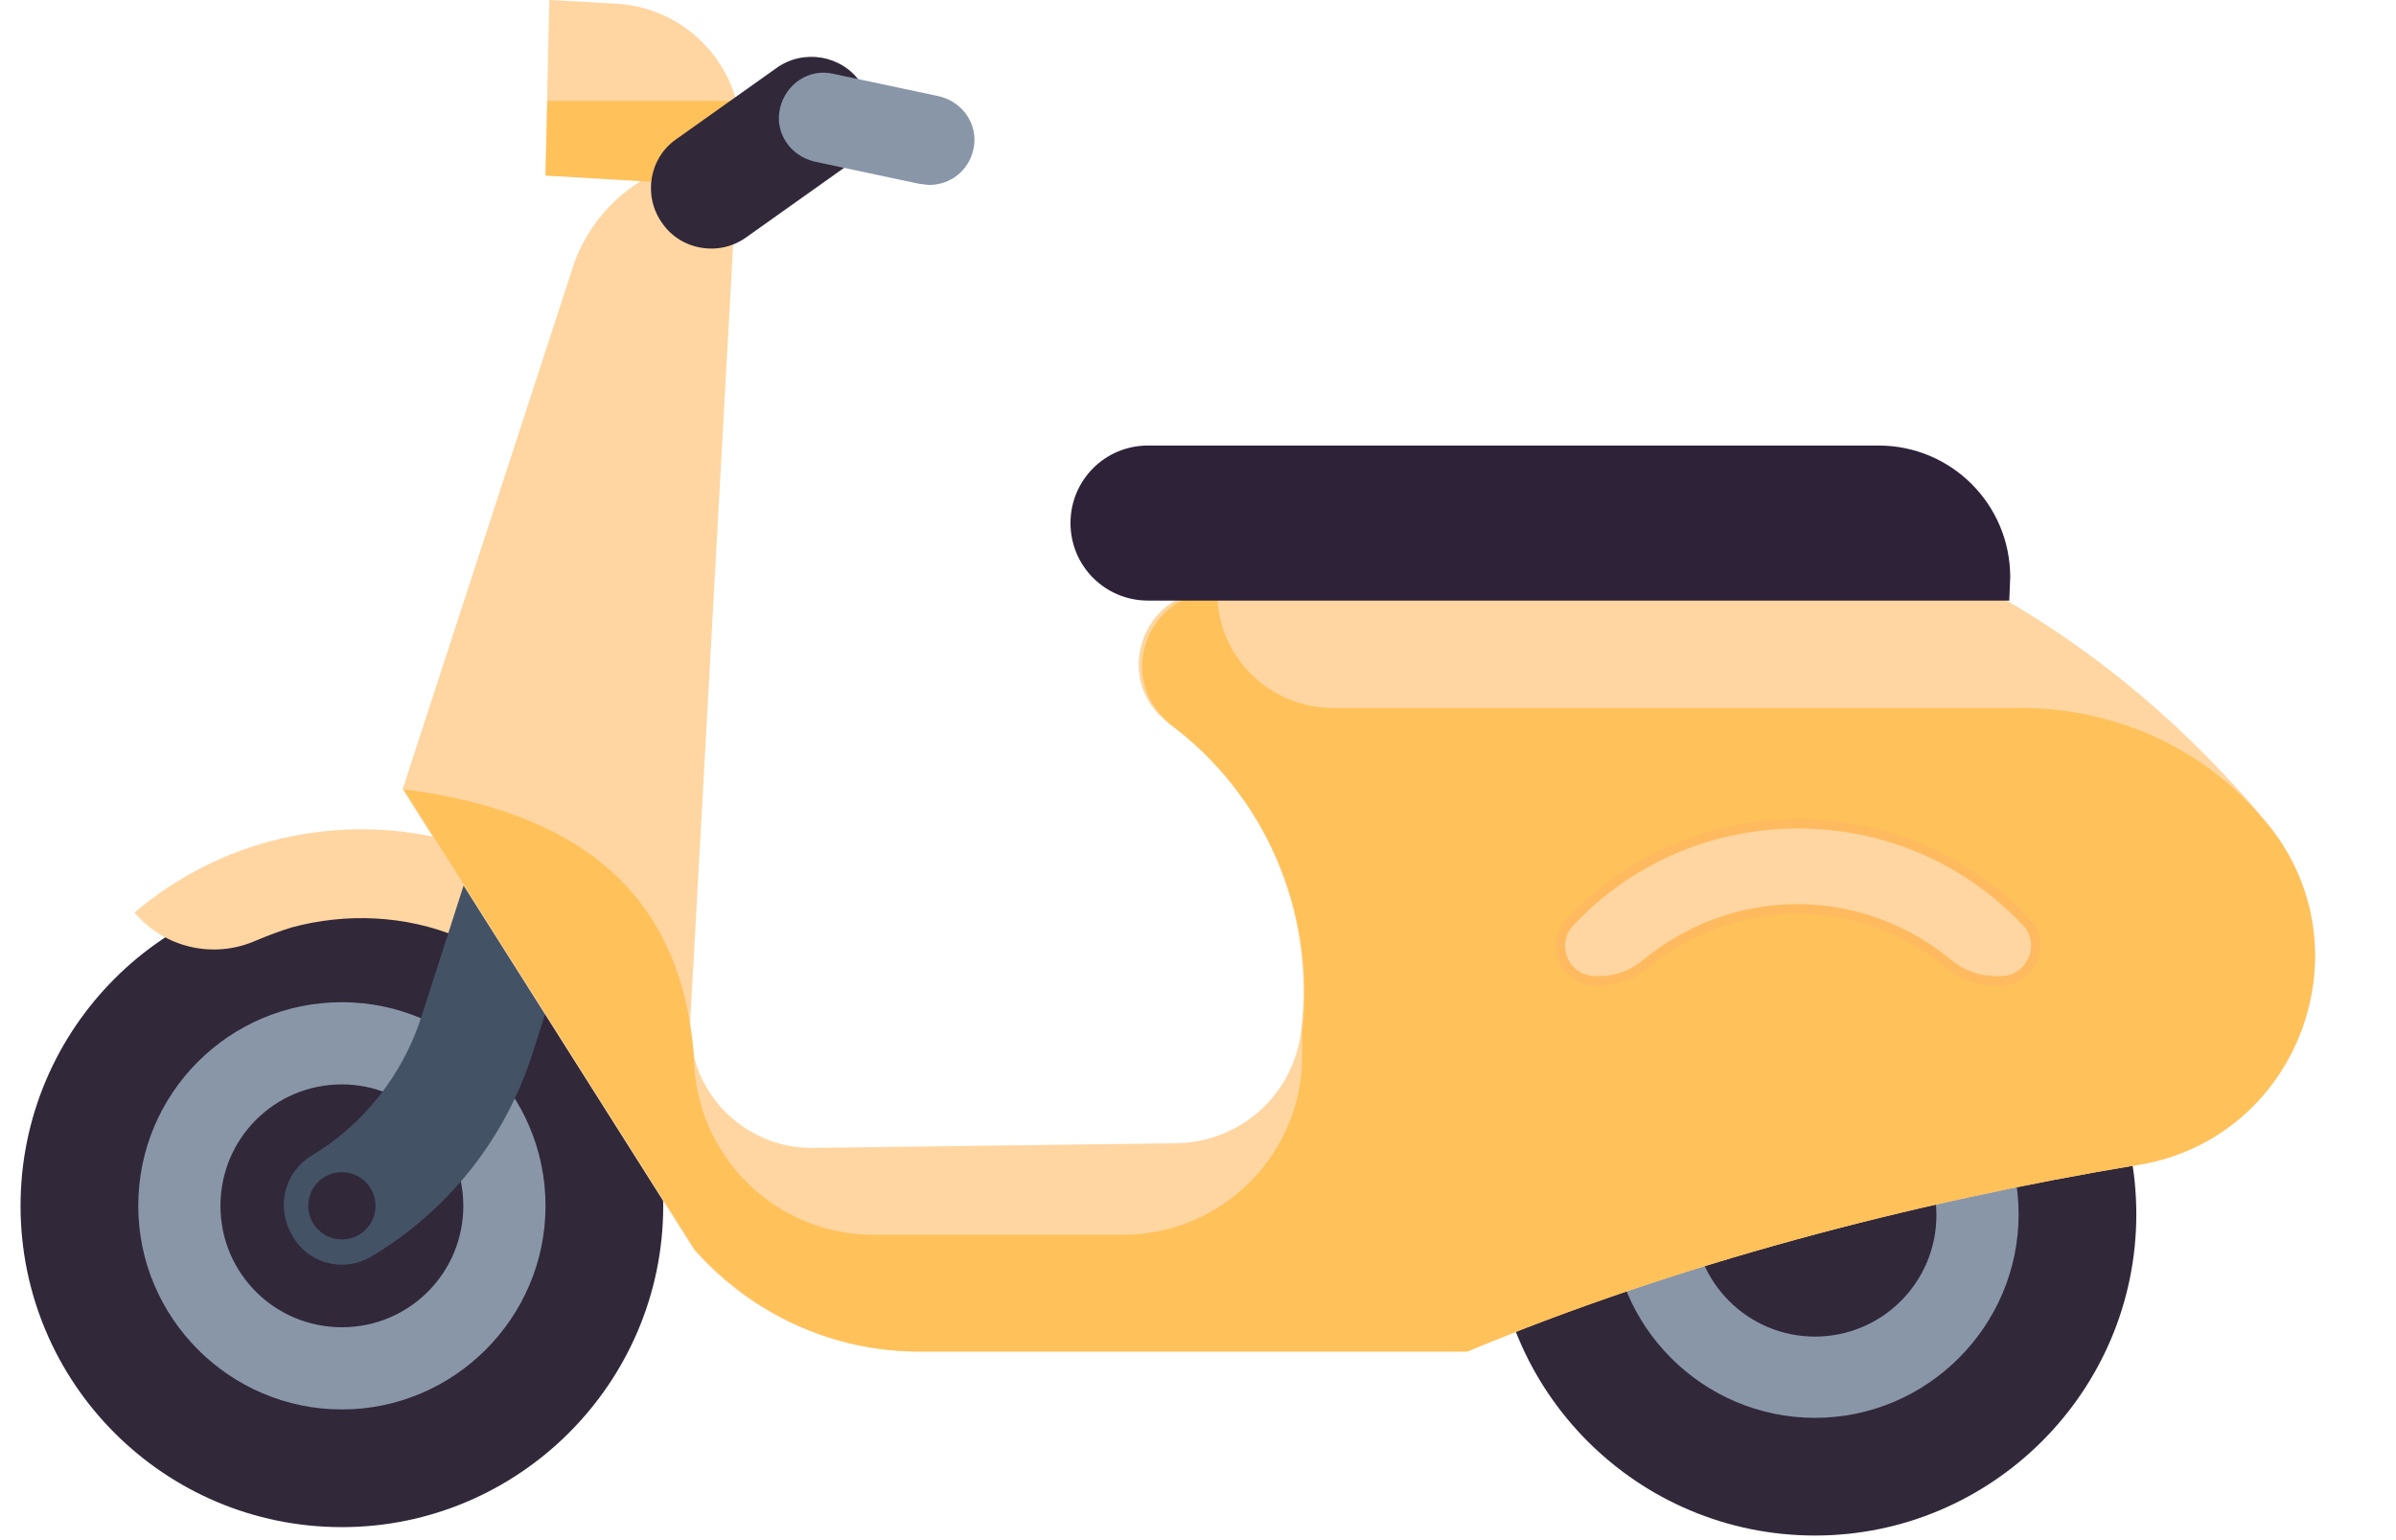 <?xml version="1.0" encoding="utf-8"?>
<!-- Generator: Adobe Illustrator 22.0.0, SVG Export Plug-In . SVG Version: 6.00 Build 0)  -->
<svg version="1.1" id="Layer_1" xmlns="http://www.w3.org/2000/svg" xmlns:xlink="http://www.w3.org/1999/xlink" x="0px" y="0px"
	 viewBox="0 0 256.5 164.9" style="enable-background:new 0 0 256.5 164.9;" xml:space="preserve">
<style type="text/css">
	.st0{fill:#8996A8;}
	.st1{fill:#31283A;}
	.st2{fill:#FFD6A1;}
	.st3{fill:#445265;}
	.st4{fill:#FFC15A;}
	.st5{fill:#2E2239;}
	.st6{fill:#FFD6A1;stroke:#FFBA5F;stroke-miterlimit:10;}
</style>
<g id="Layer_4">
	<g>
		<g>
			<g>
				<g>
					<circle class="st0" cx="36.6" cy="129.1" r="28.1"/>
					<path class="st1" d="M2.2,129.1c0-19,15.4-34.4,34.4-34.4S71,110.2,71,129.1c0,19-15.5,34.4-34.4,34.4
						C17.6,163.5,2.2,148.1,2.2,129.1z M14.8,129.1c0,12,9.8,21.8,21.8,21.8s21.8-9.8,21.8-21.8s-9.8-21.8-21.8-21.8
						C24.5,107.3,14.8,117.1,14.8,129.1z"/>
				</g>
				<g>
					<g>
						<path class="st2" d="M62.3,111.4c-3.1-4.9-7.7-8.8-13.3-11.1s-11.9-2.6-17.8-1c-1.3,0.4-2.6,0.9-3.8,1.4c-4.5,2-9.8,0.8-13-3
							l0,0c4.5-3.8,9.7-6.5,15.6-7.9c7.6-1.8,15.5-1.2,22.7,1.7c10.7,4.4,18.5,13.1,21.8,23.9l-0.9,0.3
							C69.4,117,64.8,115.3,62.3,111.4z"/>
					</g>
				</g>
				<g>
					<path class="st1" d="M36.6,116.1c-7.2,0-13,5.8-13,13s5.8,13,13,13s13-5.8,13-13C49.6,121.9,43.7,116.1,36.6,116.1z"/>
				</g>
			</g>
			<g>
				<g>
					<circle class="st0" cx="194.3" cy="130.1" r="28.1"/>
					<path class="st1" d="M159.9,130c0-19,15.4-34.4,34.4-34.4s34.4,15.4,34.4,34.4s-15.5,34.4-34.4,34.4
						C175.3,164.4,159.9,149,159.9,130z M172.5,130c0,12,9.8,21.8,21.8,21.8c12,0,21.8-9.8,21.8-21.8s-9.8-21.8-21.8-21.8
						C182.2,108.2,172.5,118,172.5,130z"/>
				</g>
				<g>
					<circle class="st1" cx="194.3" cy="130.1" r="13"/>
				</g>
			</g>
			<g>
				<path class="st3" d="M31.3,132.3c-1.8-3-0.9-6.8,2.1-8.6c5.5-3.3,9.7-8.6,11.7-14.8l10-31.1c1.1-3.3,4.6-5.1,7.9-4
					s5.1,4.6,4,7.9l-10,31.1c-2.9,9.1-9,16.8-17.2,21.7c-1,0.6-2.1,0.9-3.2,0.9C34.5,135.4,32.4,134.3,31.3,132.3z"/>
			</g>
			<g>
				<path class="st2" d="M242.7,88.1c-8.2-9.8-17.6-17.9-28.4-24.1l-84.5-0.7c-7.6-0.1-10.8,9.6-4.7,14.1l0,0
					c10.3,7.6,15.7,20.2,14.2,32.9l0,0c-0.8,6.9-6.5,12-13.4,12.1l-39,0.5c-7.4,0-13.4-6.2-13-13.7L79,16.9h-1.6
					c-7.6,0-14.2,5.1-16.3,12.4l-18,55.2l31.2,49.3c6.1,6.9,14.8,10.9,24,10.9H157c22.4-9.3,47.3-15.9,72-20
					C246.1,121.8,253.7,101.5,242.7,88.1z"/>
			</g>
			<g>
				<path class="st4" d="M43.2,84.5l31.2,49.3c6.1,6.9,14.8,10.9,24,10.9h58.7c22.3-9.3,47.2-15.9,71.9-20
					c17-2.8,24.7-23.2,13.7-36.5c-0.2-0.2-0.3-0.4-0.5-0.6c-6.4-7.6-15.9-11.8-25.8-11.8h-73.7c-6.8,0-12.4-5.5-12.4-12.4l0,0l0,0
					c-7.1-0.1-10.7,8.5-5.7,13.5l0.6,0.6c10.3,7.6,15.7,20.2,14.2,32.9c0,0.2,0,1.2,0,2.7c0,10.5-8.6,19.1-19.2,19.1H93.5
					c-10.5,0-19.1-8.5-19.2-19l0,0C72.9,94.7,60.9,86.8,43.2,84.5z"/>
			</g>
			<g>
				<path class="st5" d="M215.1,64.3l0.1-2.5c0-7.8-6.3-14.1-14.1-14.1h-78.2c-4.6,0-8.3,3.7-8.3,8.3l0,0c0,4.6,3.7,8.3,8.3,8.3
					H215.1L215.1,64.3z"/>
			</g>
			<g>
				<path class="st2" d="M79.3,15.2c0.4-7.7-5.5-14.3-13.2-14.8L58.8,0l-0.4,18.7l20.5,1.2L79.3,15.2z"/>
			</g>
			<g>
				<path class="st4" d="M78.7,10.8H58.6l-0.2,8L78.9,20l0.3-4.7C79.3,13.7,79.1,12.2,78.7,10.8L78.7,10.8z"/>
			</g>
			<g>
				<path class="st1" d="M92.1,8.8L92.1,8.8c-2-2.9-6.1-3.6-9-1.5l-10.7,7.6c-2.9,2-3.6,6.1-1.5,9l0,0c2,2.9,6.1,3.6,9,1.5l10.7-7.6
					C93.5,15.7,94.2,11.7,92.1,8.8z"/>
			</g>
			<g>
				<path class="st0" d="M98.5,19.7l-11.3-2.4c-2.6-0.6-4.3-3.1-3.7-5.7c0.6-2.6,3.1-4.3,5.7-3.7l11.3,2.4c2.6,0.6,4.3,3.1,3.7,5.7
					c-0.5,2.3-2.5,3.8-4.7,3.8C99.2,19.8,98.8,19.7,98.5,19.7z"/>
			</g>
			<g>
				<circle class="st1" cx="36.6" cy="129.1" r="3.6"/>
			</g>
			<g>
				<path class="st6" d="M214.2,105c3.2,0,5-3.9,2.7-6.3c-6.1-6.5-14.8-10.5-24.4-10.5l0,0c-9.6,0-18.3,4-24.4,10.5
					c-2.3,2.4-0.6,6.3,2.7,6.3h0.4c1.9,0,3.7-0.7,5.1-1.9c4.4-3.6,10-5.8,16.1-5.8l0,0c6.1,0,11.7,2.2,16.1,5.8
					c1.4,1.2,3.2,1.9,5.1,1.9H214.2z"/>
			</g>
		</g>
	</g>
</g>
</svg>
